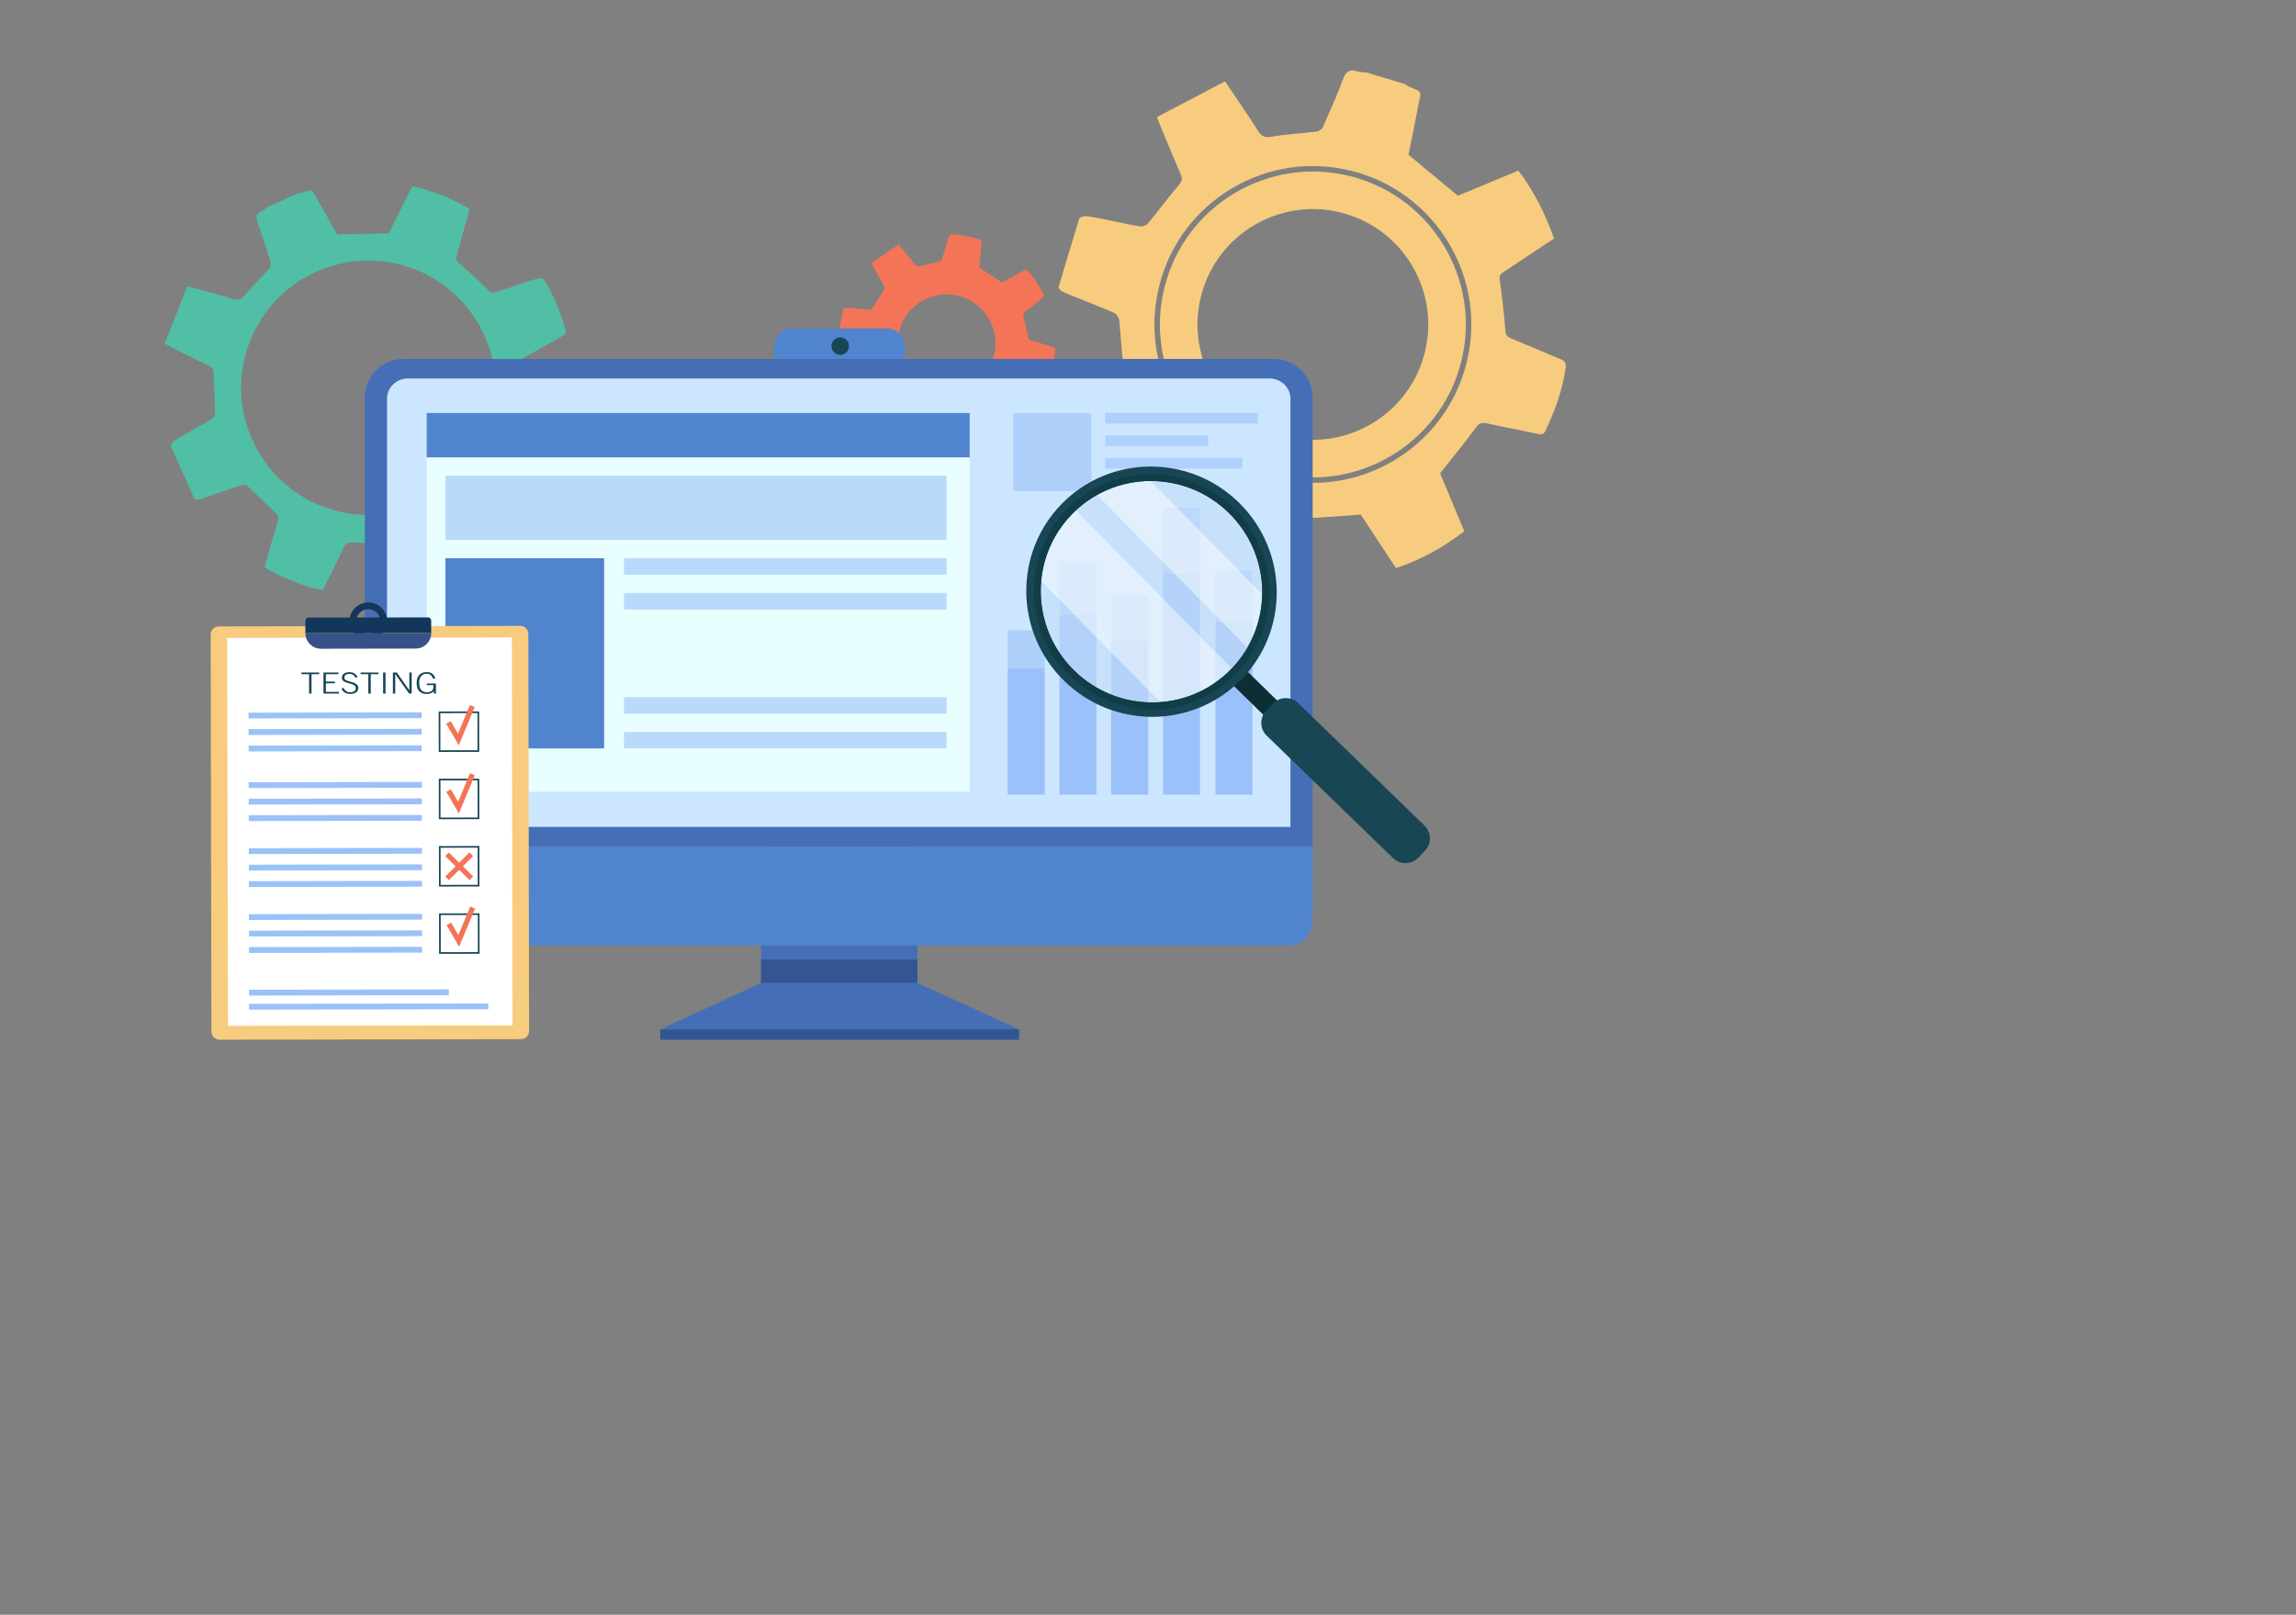 <?xml version="1.0" encoding="UTF-8"?>
<!DOCTYPE svg PUBLIC "-//W3C//DTD SVG 1.1//EN" "http://www.w3.org/Graphics/SVG/1.1/DTD/svg11.dtd">
<!-- Creator: CorelDRAW 2020 (64-Bit) -->
<svg xmlns="http://www.w3.org/2000/svg" xml:space="preserve" width="1002.95mm" height="705.556mm" version="1.1" style="shape-rendering:geometricPrecision; text-rendering:geometricPrecision; image-rendering:optimizeQuality; fill-rule:evenodd; clip-rule:evenodd"
viewBox="0 0 100294.72 70555.56"
 xmlns:xlink="http://www.w3.org/1999/xlink"
 xmlns:xodm="http://www.corel.com/coreldraw/odm/2003">
 <rect x="0" y="0" width="100294.72" height="70555.56" fill="#808080" stroke="none"/>
 <defs>
  <style type="text/css">
   <![CDATA[
    .fil16 {fill:#0E2E35;fill-rule:nonzero}
    .fil23 {fill:#103D46;fill-rule:nonzero}
    .fil13 {fill:#13375B;fill-rule:nonzero}
    .fil6 {fill:#184655;fill-rule:nonzero}
    .fil5 {fill:#335691;fill-rule:nonzero}
    .fil14 {fill:#355389;fill-rule:nonzero}
    .fil4 {fill:#466EB6;fill-rule:nonzero}
    .fil1 {fill:#50BFA5;fill-rule:nonzero}
    .fil3 {fill:#5184CE;fill-rule:nonzero}
    .fil10 {fill:#9AC1F9;fill-rule:nonzero}
    .fil15 {fill:#9BC1F9;fill-rule:nonzero}
    .fil9 {fill:#AFD0FB;fill-rule:nonzero}
    .fil19 {fill:#B4D2F9;fill-rule:nonzero}
    .fil11 {fill:#BADAFB;fill-rule:nonzero}
    .fil18 {fill:#BCD8FA;fill-rule:nonzero}
    .fil17 {fill:#C8E1FB;fill-rule:nonzero}
    .fil7 {fill:#CCE6FF;fill-rule:nonzero}
    .fil22 {fill:#D6E7FC;fill-rule:nonzero}
    .fil21 {fill:#DBEBFC;fill-rule:nonzero}
    .fil20 {fill:#E2F0FD;fill-rule:nonzero}
    .fil8 {fill:#E9FFFF;fill-rule:nonzero}
    .fil2 {fill:#F47458;fill-rule:nonzero}
    .fil0 {fill:#F7CC7F;fill-rule:nonzero}
    .fil12 {fill:white;fill-rule:nonzero}
   ]]>
  </style>
 </defs>
 <g id="Layer_x0020_1">
  <path class="fil0" d="M52522.87 12725.14l0.45 -0.05c801.66,-2665.32 3612.72,-4175.84 6278.23,-3373.82 2665.52,802.12 4175.75,3613 3373.64,6278.37l0 0c-802.12,2665.37 -3612.73,4175.89 -6278.23,3373.82 -2665.51,-802.03 -4175.75,-3612.95 -3374.09,-6278.32zm-1650.33 -193.64c-907.51,3571.24 1259.76,7214.95 4830.96,8122.46 3571.2,907.56 7214.49,-1259.57 8122.46,-4830.72 907.52,-3571.2 -1259.75,-7214.9 -4830.95,-8122.42 -3571.2,-907.56 -7214.95,1259.52 -8122.47,4830.68z"/>
  <path class="fil0" d="M50643.05 12473.23c455.35,-1791.26 1580.5,-3298.03 3169.23,-4242.77 1588.26,-944.75 3449.83,-1214.36 5241.13,-759.14 1791.31,455.21 3297.9,1580.69 4242.83,3169.18 944.47,1588.49 1214.12,3449.79 759.22,5241.05 -455.35,1791.25 -1580.96,3298.03 -3169.23,4242.77 -1588.72,944.75 -3449.83,1214.31 -5241.13,759.14 -1791.31,-455.21 -3297.9,-1580.74 -4242.83,-3169.18 -944.93,-1588.49 -1214.12,-3449.79 -759.22,-5241.05zm-4401.02 68.63c31.53,159.6 176.12,215.35 532.56,356.75 637.54,252.91 1275.49,505.91 1903.77,780.9 99.01,43.3 197.56,197.34 209.88,309.63 72.55,667.56 104.95,1339.69 184.34,2006.25 24.63,206.54 4.56,316.37 -181.14,433.04 -741.89,466.21 -1471.05,953.28 -2196.7,1427.38 181.32,778.21 1095.5,2527.4 1583.93,3016.57 769.72,-323.87 1560.89,-642.79 2338.82,-992.34 242.28,-108.77 365.93,-87.88 567.6,104.99 467.67,447.27 978.23,853.27 1493.36,1246.66 208.52,159.33 320.3,284.21 252.32,571.2 -175.21,743.98 -305.24,1498.47 -468.14,2245.56 -43.79,200.76 -5.47,326.32 192.55,387.69 933.06,288.77 1866.14,576.22 2798.74,864.63 229.5,70.85 264.64,-117.72 321.67,-252.64 290.19,-683.45 583.57,-1365.65 850.02,-2058.13 99.93,-259.98 234.53,-345.58 516.96,-354.43 747.36,-23.45 1493.36,-95.63 2297.3,-152.48 475.89,722.04 1000.59,1519.18 1540.36,2338.55 1083.63,-358.72 2059.13,-895.84 2983.07,-1606.34 -365.47,-879.27 -731.85,-1758.9 -1054.44,-2534.1 553.46,-701.06 1080.45,-1339.05 1568.65,-2005.48 140.98,-192.86 251.86,-224.62 464.02,-178.03 735.96,161.66 1476.94,300.36 2214.27,456.95 159.23,33.86 276.04,40.02 357.71,-134.1 412.47,-879.72 745.08,-1782.31 879.68,-2752.43 30.12,-216.22 -47.91,-301.59 -225.85,-375.18 -717.25,-296.16 -1428.57,-606.06 -2146.74,-899.26 -174.29,-71.04 -246.84,-144.87 -262.81,-357.07 -54.75,-736.24 -141.43,-1471.01 -246.38,-2201.9 -26.92,-186.71 32.39,-259.34 163.8,-345.9 732.31,-482.23 1460.97,-969.84 2209.24,-1468.08 -379.61,-1066.34 -864.16,-2056.12 -1558.15,-2966.24 -897.02,373.32 -1788.1,744.17 -2640.87,1099.06 -718.62,-595.98 -1414.42,-1173.06 -2158.59,-1790.58 131.86,-658.16 289.27,-1415.29 433.9,-2174.88 118.63,-623.4 208.06,-541.45 -418.39,-804.26 -59.77,-25.1 -110.42,-71.87 -165.17,-108.55 -559.84,-168.59 -1120.59,-337.13 -1680.43,-505.73 -130.95,-14.83 -268.28,-9.39 -391.48,-48.45 -320.76,-101.61 -501.44,-28.7 -629.19,314.73 -266.46,715.7 -577.64,1415.07 -886.98,2113.71 -40.61,91.52 -173.84,186.93 -274.22,199.65 -655.2,82.95 -1319.98,109.28 -1968.33,226.13 -317.57,57.17 -450.8,-29.56 -607.75,-277 -443.95,-701.64 -917.1,-1385.08 -1424.92,-2145.09 -1004.7,527.58 -1985.22,1042.21 -2976.23,1562.71 78.02,197.52 120.45,311.91 167.9,424.69 289.28,695.4 572.62,1393.54 874.67,2083.55 85.32,195.96 41.98,306.06 -92.17,465.48 -460.83,547.7 -886.53,1125.06 -1343.71,1676 -71.17,85.47 -246.38,145.46 -357.71,126.16 -608.66,-105.76 -1211.39,-245.2 -1818.17,-363.09 -490.86,-95.41 -673.54,-129.08 -828.95,31.21l-897.48 2981.93z"/>
  <path class="fil1" d="M11124.27 19433.86c-665.28,-1327.01 -773.91,-2833.65 -305.97,-4242.37 467.9,-1408.73 1456.41,-2550.89 2783.41,-3216.18 1326.97,-665.23 2833.65,-773.92 4242.37,-305.97 1408.72,467.9 2550.95,1456.44 3216.18,2783.46 665.24,1327 773.88,2833.64 305.97,4242.32 -467.94,1408.77 -1456.45,2550.94 -2783.45,3216.18 -1326.96,665.23 -2833.61,773.91 -4242.33,306.01 -1408.76,-467.95 -2550.94,-1456.44 -3216.18,-2783.45zm-2636.35 2355.29c103.03,80.35 220.01,38.28 510.79,-63.24 520.19,-181.68 1040.61,-363.36 1566.59,-526.66 82.81,-25.69 223.85,15.92 290.28,77.65 395.03,367.16 767.94,758.31 1166.54,1121.32 123.6,112.52 169.09,189.76 117.66,358.22 -205.45,673.18 -392.07,1352.14 -583.51,2021.67 519.27,376.92 1993.84,958.67 2547.66,998.95 297.16,-601.31 610.02,-1211.02 898.52,-1832.05 89.79,-193.32 175.89,-245.65 399.74,-234.56 519.32,25.59 1042.56,3.88 1562.34,-28.2 210.53,-13.01 343.71,4.33 453.49,214.22 284.62,543.87 602.23,1070.44 896.11,1609.61 78.97,145 168.18,201.26 320.84,134.19 718.17,-315.01 1435.83,-630.97 2153.85,-946.2 176.54,-77.48 98.88,-210.48 62.65,-322.59 -183.33,-567.32 -363.65,-1135.92 -565.77,-1696.53 -75.92,-210.53 -39.42,-333.03 127.44,-486.93 441.61,-407.17 856.64,-843.18 1314.96,-1300.36 668.34,188.44 1406.26,396.5 2164.71,610.35 469.27,-787.42 779.39,-1626.55 967.05,-2543.74 -684.48,-341.55 -1369.16,-683.26 -1972.57,-984.34 -32.49,-716.66 -47.87,-1381.08 -101.75,-2042.39 -15.65,-191.41 34.95,-268.92 188.21,-352.1 531.87,-288.72 1054.71,-594.06 1584.66,-886.44 114.52,-63.23 188.76,-120.96 146.78,-269.56 -211.98,-751.02 -484.42,-1474.06 -912.81,-2133.73 -95.49,-147.05 -187.48,-158.1 -334.35,-109.14 -591.14,197.11 -1186.02,382.9 -1776.29,582.47 -142.99,48.32 -226.03,41.84 -347.22,-78.76 -420.26,-418.25 -859.15,-818.9 -1307.29,-1207.37 -114.48,-99.28 -116.63,-174.52 -82.32,-296.16 191.09,-677.74 377.16,-1356.85 569.79,-2052.93 -791.17,-447.86 -1605.65,-794.22 -2505.5,-982.07 -348.35,698.14 -694.53,1391.85 -1025.82,2055.67 -749.65,15.84 -1475.43,31.17 -2252.13,47.54 -265.91,-469 -568.33,-1011.54 -879.78,-1548.84 -255.64,-440.98 -158.27,-438.16 -676.78,-268.52 -49.46,16.16 -104.8,14.43 -157.41,20.99 -428.8,192.14 -857.55,384.27 -1286.31,576.36 -87.33,59.87 -167.86,135.33 -263.22,176.44 -248.16,106.86 -319.52,246.07 -216.54,521.79 214.53,574.57 393.21,1162.84 572.57,1749.83 23.45,76.88 -7.26,204.82 -61.6,265.36 -354.43,394.95 -744.08,760.28 -1076.51,1172.15 -162.62,201.58 -289.28,219.1 -514.44,151.21 -638.55,-192.64 -1285.04,-358.99 -1993.07,-553.45 -332.75,848.6 -657.44,1676.41 -985.72,2513.52 151.11,78.98 237.35,125.89 325.14,169.64 541.4,270.11 1080.43,545.11 1626.54,805.4 155.04,73.92 186.39,163.72 188.71,331.03 8.08,574.9 53.16,1149.24 65.11,1724.18 1.83,89.16 -73,217.74 -150.7,264.46 -425.24,255.78 -864.58,488.06 -1295.03,735.45 -348.26,200.12 -476.84,275.68 -487.01,454.76l1022.72 2282.43z"/>
  <path class="fil2" d="M39244.63 14605.46c218.51,-1160.84 1336.59,-1924.76 2497.29,-1706.35 1160.93,218.42 1924.67,1336.5 1706.43,2497.29l0 0c-218.5,1160.83 -1336.58,1924.76 -2497.28,1706.35 -1160.92,-218.42 -1924.9,-1336.5 -1706.44,-2497.29l0 0zm-2414.38 -1093.22l-244.14 1298.72c20.25,65.93 83.81,82.9 240.63,126.52 280.37,78.03 561.03,156.05 838.35,243.79 43.8,13.82 92.52,74.42 102.65,121.23 60.78,278.41 104.53,560.57 168.1,838.25 19.8,86.05 16.28,133.27 -56.95,190.86 -292.19,230.19 -577.77,468.49 -862.66,701.23 111.6,320.21 576.13,1017.16 804.26,1201.53 310.31,-171.28 629.79,-341.51 942.24,-524.01 97.23,-56.76 150.42,-53.53 244.14,18.75 217.51,167.68 451.07,316.01 686.27,458.82 95.36,57.81 147.88,105.49 132.32,229.64 -40.47,321.8 -61.45,646.03 -96.55,968.61 -9.39,86.69 12.51,137.97 98.92,154.94 406.35,79.85 813.16,159.11 1219.79,238.82 99.83,19.57 106.17,-61.55 124.29,-121.14 91.62,-301.41 184.83,-602.51 266.05,-906.7 30.61,-114.24 83.35,-156.36 201.99,-172.83 314.54,-43.53 626.04,-107.59 962.72,-167.77 233.06,283.25 490.62,595.98 755.25,917.46 440.99,-200.16 828.49,-470.78 1186.39,-812.2 -194,-354.52 -388.01,-709.22 -558.93,-1021.81 201.99,-320.76 395.54,-613.68 571.39,-916.87 51.1,-87.74 96.31,-106.13 187.89,-96.04 317.83,35.09 636.86,60.27 954.92,93.12 68.76,7.12 118.17,4.48 144.81,-72.68 134.42,-389.79 234.25,-785.65 247.44,-1201.03 2.83,-92.58 -33.9,-125.11 -112.33,-148.15 -315.92,-92.71 -630.02,-191.4 -946.21,-282.79 -76.74,-22.13 -110.87,-50.01 -127.11,-138.84 -56.31,-308.21 -125.75,-614.32 -203.23,-917.97 -19.75,-77.61 2.15,-110.92 53.71,-153.35 287.22,-236.44 572.57,-475.07 866.17,-718.99 -208.37,-432.86 -457.22,-828.67 -791.07,-1181.5 -361.64,197.93 -721.13,394.53 -1064.88,582.7 -330.06,-219.1 -649.54,-431.31 -991.43,-658.35 25.92,-283.66 58.18,-610.25 85.01,-937.26 22.13,-268.43 63.56,-237.85 -212.58,-320.57 -26.37,-7.9 -49.91,-25.32 -74.64,-38.33 -243.92,-45.9 -487.84,-91.85 -731.99,-137.7 -17.38,-0.14 -35.09,0.59 -52.75,1.37 -38.82,1.64 -77.65,3.28 -114.66,-4.2 -139.79,-28.47 -212.8,10.45 -251.17,161.1 -80.07,314.01 -179.91,623.13 -279.01,931.89 -13.18,40.42 -64.97,86.69 -106.86,96.54 -272.89,64.52 -552.12,105.59 -820.5,184.11 -131.41,38.41 -191.45,7.84 -268.65,-89.52 -219.19,-276.14 -449.47,-543.23 -698.05,-841.04 -400.27,267.92 -790.61,529.18 -1185.42,793.45 41.66,79.84 64.97,126.2 89.93,171.65 153.49,280.41 304.42,562.25 462.84,839.8 44.98,78.85 31.57,127.25 -17.89,200.57 -169.73,251.87 -323.49,514.63 -491.58,767.72 -26.14,39.24 -97.23,72.45 -145.04,69.31 -261.54,-17.21 -522.43,-48.87 -783.74,-71.32 -211.43,-18.16 -290.04,-24.14 -348.45,50.46z"/>
  <path class="fil3" d="M38747.16 14351.5l-4154.99 0c-425.19,0 -770.08,344.75 -770.08,770l0 1361.36c0,425.2 344.89,769.95 770.08,769.95l4154.99 0c425.2,0 769.87,-344.75 769.87,-769.95l0 -1361.36c0,-425.25 -344.67,-770 -769.87,-770z"/>
  <polygon class="fil4" points="33242.9,42950.67 28842.16,44979.18 28842.16,45428.39 44514.38,45428.39 44514.38,44979.18 40074.08,42950.67 "/>
  <polygon class="fil4" points="33242.9,42954.41 40076.64,42954.41 40076.64,34256.73 33242.9,34256.73 "/>
  <path class="fil4" d="M57339.22 36985.21l0 -19613.41c0,-931.92 -755.58,-1687.36 -1687.28,-1687.36l-38028.65 0c-931.87,0 -1687.36,755.44 -1687.36,1687.36l0 19613.41 41403.29 0z"/>
  <polygon class="fil5" points="28842.16,45428.39 44514.43,45428.39 44514.43,44979.18 28842.16,44979.18 "/>
  <polygon class="fil5" points="33242.9,42950.67 40074.08,42950.67 40074.08,41930.05 33242.9,41930.05 "/>
  <path class="fil3" d="M15935.93 36985.21l0 3143.03c0,653.57 432.13,1183.56 965.23,1183.56l39473.05 0c532.92,0 965.01,-529.99 965.01,-1183.56l0 -3143.03 -41403.29 0z"/>
  <path class="fil6" d="M37087.36 15122.05c0,212.3 -172.1,384.4 -384.5,384.4 -212.34,0 -384.22,-172.1 -384.22,-384.4 0,-212.26 171.88,-384.37 384.22,-384.37 212.4,0 384.5,172.11 384.5,384.37z"/>
  <path class="fil7" d="M56370.11 36133.41l0 -18709.22c0,-490.44 -412.01,-888.04 -919.84,-888.04l-37625.12 0c-508.1,0 -919.97,397.6 -919.97,888.04l0 18709.22 39464.93 0z"/>
  <polygon class="fil8" points="18638.26,34597.89 42358.52,34597.89 42358.52,18046.49 18638.26,18046.49 "/>
  <polygon class="fil3" points="18638.26,19984.39 42358.52,19984.39 42358.52,18046.52 18638.26,18046.52 "/>
  <path class="fil9" d="M44016.46 34719.84l0 -7177.99 1089.56 0c130.45,396.04 307.02,779.81 529.55,1143.77l0 510.66 -1619.11 0 0 5523.56z"/>
  <path class="fil10" d="M52419.3 34719.84l-1619.3 0 0 -3415.25c553,-47.08 1099.6,-177.99 1619.3,-392.47l0 3807.72z"/>
  <path class="fil10" d="M50158.03 34719.84l-1619.29 0 0 -3696.35c525.17,181.28 1071.32,280.65 1619.29,298.08l0 3398.27zm-246.83 -4045.03c-467.23,-40.24 -929.88,-148.06 -1372.46,-323.49l0 0c442.58,175.43 905.69,283.25 1372.46,323.49z"/>
  <path class="fil10" d="M54712.95 34719.84l-1619.3 0 0 -4143.45c390.91,-230.62 347.84,-481.92 352.88,-475.8 0,0 748.55,-1557.41 1266.42,-984.34l0 5603.59zm0 -3496.23l-763.8 -608.84 -0.45 0.27c-11.86,-38.15 -137.34,-449.24 -143.73,-522.7 0,-4.24 -1.36,-8.71 -2.73,-13.18 36.5,-30.12 72.54,-60.96 108.13,-92.03l802.58 783.5 0 452.98zm0 -1665.92l-196.2 -191.68c67.99,-81.9 133.23,-165.03 196.2,-249.76l0 441.44zm-959.08 -292.65c1.37,-1.42 3.19,-3.06 4.56,-4.47 -1.37,1.41 -3.19,3.05 -4.56,4.47z"/>
  <path class="fil10" d="M47896.92 34719.84l-1619.12 0 0 -5183.09c68.31,74.6 139.4,147.83 212.58,219.41 425.47,415.52 901.03,748.42 1406.54,998.73l0 3964.95zm0 -4679.51c-320.44,-185.52 -624.63,-410.82 -905.29,-675.69 280.66,264.87 584.85,489.94 905.29,675.69l0 0zm-950 -718.3c0,-0.23 0.23,0 0,-0.23 0.23,0.23 0,0 0,0.23z"/>
  <polygon class="fil10" points="44016.46,34719.84 45635.54,34719.84 45635.54,29196.28 44016.46,29196.28 "/>
  <polygon class="fil11" points="19456.62,23592.5 41350.58,23592.5 41350.58,20782.42 19456.62,20782.42 "/>
  <polygon class="fil11" points="27258.83,25110.78 41350.58,25110.78 41350.58,24390.56 27258.83,24390.56 "/>
  <polygon class="fil3" points="19456.62,32702.41 26388.91,32702.41 26388.91,24390.6 19456.62,24390.6 "/>
  <path class="fil11" d="M41350.62 26629.09c-4714.51,0 -9382.99,0 -14091.79,0l0 -720.17 14091.79 0 0 720.17z"/>
  <path class="fil11" d="M41350.62 31184.05l-14091.79 0 0 -720.17c4689.72,0 9385.99,0 14091.79,0l0 720.17z"/>
  <polygon class="fil11" points="27258.83,32702.41 41350.58,32702.41 41350.58,31982.21 27258.83,31982.21 "/>
  <path class="fil0" d="M9560.24 27371.17l13161.56 -23.78c197.66,-0.22 358.17,159.65 358.53,357.4l31.22 17342.9c0.36,197.76 -159.56,358.1 -357.22,358.56l-13161.61 23.8c-197.65,0.23 -358.16,-159.65 -358.53,-357.41l-31.21 -17342.89c-0.36,-197.75 159.56,-358.08 357.26,-358.58z"/>
  <polygon class="fil12" points="9925.57,27874.29 22358.25,27851.94 22388.77,44803.3 9956.1,44825.67 "/>
  <path class="fil13" d="M18835.92 27115.02c-0.15,-76.29 -62.06,-137.93 -138.3,-137.71l-5220.24 9.41c-76.24,0 -137.93,61.91 -137.79,138.2l0.96 542.68 5496.32 -9.9 -0.95 -542.68z"/>
  <path class="fil13" d="M16088.73 27673.49c-291.6,0.46 -528.4,-235.43 -528.95,-526.9 -0.5,-291.73 235.44,-528.58 527.03,-529.04 291.61,-0.46 528.4,235.43 528.95,527.12 0.55,291.51 -235.43,528.36 -527.03,528.82zm-2.42 -1351.15c-454.71,0.69 -822.64,370.08 -821.82,824.71 0.82,454.62 370.08,822.6 824.79,821.64 454.67,-0.68 822.6,-369.85 821.78,-824.7 -0.82,-454.62 -370.08,-822.6 -824.75,-821.65z"/>
  <path class="fil14" d="M18751.37 26987.9c49.59,20.95 84.45,69.9 84.55,127.12l0.95 542.68 -5496.32 9.9c0.68,375.74 305.92,679.93 681.84,679.25l4135.1 -7.3c375.92,-0.74 680.07,-306.07 679.38,-681.85l-0.95 -542.68c-0.1,-57.22 -34.96,-106.17 -84.55,-127.12z"/>
  <path class="fil15" d="M13477.38 26986.72l0 0c-47.68,0 -89.66,24.22 -114.39,61 24.73,-36.78 66.71,-61 114.39,-61z"/>
  <path class="fil15" d="M13345.7 27083.95c2.7,-8.72 6.21,-16.93 10.4,-24.96 -4.19,8.03 -7.7,16.24 -10.4,24.96z"/>
  <path class="fil6" d="M19237.29 32783.4l1622.9 -2.87 -2.93 -1622.85 -1622.89 2.87 2.92 1622.85zm1695.31 69.22l-1767.4 3.28 -3.19 -1767.44 1767.39 -3.28 3.2 1767.44z"/>
  <path class="fil6" d="M19242.58 35724.18l1622.9 -2.79 -2.88 -1623.12 -1622.94 3.06 2.92 1622.85zm1695.31 69.26l-1767.4 3.05 -3.19 -1767.16 1767.39 -3.33 3.2 1767.44z"/>
  <path class="fil6" d="M19247.88 38665.04l1622.94 -2.82 -2.93 -1623.08 -1622.89 3.01 2.88 1622.89zm1695.3 69.22l-1767.39 3.06 -3.2 -1767.21 1767.39 -3.29 3.2 1767.44z"/>
  <path class="fil6" d="M19253.21 41605.87l1622.9 -3.06 -2.92 -1622.9 -1622.89 3.11 2.91 1622.85zm1695.26 69.21l-1767.39 3.06 -3.19 -1767.44 1767.39 -3.01 3.19 1767.39z"/>
  <polygon class="fil15" points="10858.22,31393.84 18422.12,31380.2 18421.67,31125.92 10857.77,31139.56 "/>
  <polygon class="fil15" points="10859.55,32114.29 18423.4,32100.6 18422.99,31846.32 10859.05,31859.78 "/>
  <polygon class="fil15" points="10860.83,32834.73 18424.72,32821.04 18424.27,32566.54 10860.37,32580.18 "/>
  <polygon class="fil15" points="10863.7,34435.18 18427.6,34421.54 18427.14,34167.03 10863.24,34180.72 "/>
  <polygon class="fil15" points="10865.02,35155.4 18428.92,35141.98 18428.47,34887.47 10864.57,34901.12 "/>
  <polygon class="fil15" points="10866.3,35875.84 18430.2,35862.15 18429.74,35607.92 10865.84,35621.56 "/>
  <polygon class="fil15" points="10868.9,37316.68 18432.8,37303.04 18432.35,37048.54 10868.45,37062.18 "/>
  <polygon class="fil15" points="10870.23,38036.9 18434.08,38023.49 18433.67,37768.98 10869.72,37782.62 "/>
  <polygon class="fil15" points="10871.5,38757.3 18435.36,38743.66 18434.95,38489.38 10871.05,38503.07 "/>
  <polygon class="fil15" points="10874.11,40198.19 18438.01,40184.5 18437.55,39930.05 10873.6,39943.69 "/>
  <polygon class="fil15" points="10875.38,40918.64 18439.28,40904.95 18438.83,40650.45 10874.93,40664.09 "/>
  <polygon class="fil15" points="10876.66,41638.81 18440.6,41625.17 18440.1,41370.89 10876.2,41384.53 "/>
  <polygon class="fil15" points="10880.03,43501.34 19606.09,43485.59 19605.68,43231.32 10879.58,43247.06 "/>
  <polygon class="fil15" points="10881.13,44117.72 21328.04,44098.88 21327.58,43844.61 10880.67,43863.44 "/>
  <polygon class="fil2" points="20040.14,32563.71 19491.29,31621.98 19687.67,31507.54 20006.29,32054.24 20526.34,30806.44 20736.17,30894 "/>
  <polygon class="fil2" points="20045.52,35542.9 19496.68,34601.4 19693.05,34486.96 20011.66,35033.44 20531.72,33785.86 20741.55,33873.2 "/>
  <polygon class="fil2" points="20056.02,41368.06 19507.13,40426.33 19703.55,40311.89 20022.12,40858.32 20542.22,39610.75 20752.05,39698.13 "/>
  <polygon class="fil2" points="20667.5,37406.39 20509.23,37246.51 20057.61,37694.11 19604.41,37248.2 19446.72,37408.53 19897.88,37852.3 19448.27,38297.98 19606.55,38457.63 20058.16,38010.03 20511.37,38455.99 20669.06,38295.65 20217.9,37851.84 "/>
  <polygon class="fil6" points="13501.38,30306.1 13501.38,29459.27 13163.88,29459.27 13163.88,29385.08 13945.24,29385.08 13945.24,29459.27 13607.73,29459.27 13607.73,30306.1 "/>
  <polygon class="fil6" points="14807.53,30231.96 14807.53,30306.1 14130.16,30306.1 14130.16,29385.08 14783.63,29385.08 14783.63,29459.27 14235.79,29459.27 14235.79,29781.81 14632.37,29781.81 14632.37,29855.95 14235.79,29855.95 14235.79,30231.96 "/>
  <path class="fil6" d="M14915.44 30085.77l91.67 -30.62c30.84,65.66 70.26,114.21 118.31,145.51 48.04,31.3 106.99,46.86 176.85,46.86 71.9,0 129.8,-16.25 173.74,-49.24 43.94,-32.71 65.93,-75.78 65.93,-129.48 0,-42.62 -14.41,-77.93 -43.17,-105.45 -28.78,-27.55 -77.56,-52.74 -146.41,-75.6 -37.5,-12 -87.23,-26.6 -149.15,-43.53 -61.87,-17.2 -101.56,-29.93 -119.04,-38.14 -54.98,-25.69 -94.04,-52.98 -117.08,-82.17 -23.13,-28.97 -34.72,-64.98 -34.72,-107.59 0,-76.52 29.02,-136.56 87.1,-180.37 58.04,-43.8 137.93,-65.7 239.63,-65.7 90.44,0 165.04,17.93 223.89,53.93 58.82,35.77 103.62,90.89 134.46,165.26l-89.42 23.09c-28.25,-57.44 -64.57,-99.83 -109.01,-127.12 -44.48,-27.33 -99.28,-40.97 -164.52,-40.97 -63.2,0 -114.44,14.6 -153.77,44.03 -39.29,29.66 -58.95,68.03 -58.95,115.35 0,35.58 12.73,65.69 38.14,90.15 25.46,24.5 64.89,44.54 118.32,59.82 20.52,6.11 50.32,14.83 89.38,25.41 111.96,30.89 184.19,55.12 216.54,73.01 51.88,27.28 89.48,57.44 112.88,89.93 23.37,32.71 35.09,71.13 35.09,115.61 0,80.49 -31.49,144.55 -94.4,192.37 -62.97,47.77 -148.1,71.54 -255.46,71.54 -96.6,0 -176.08,-19.07 -238.5,-57.21 -62.42,-38.15 -111.92,-97.69 -148.33,-178.68z"/>
  <polygon class="fil6" points="16089,30306.1 16089,29459.27 15751.5,29459.27 15751.5,29385.08 16532.86,29385.08 16532.86,29459.27 16195.36,29459.27 16195.36,30306.1 "/>
  <polygon class="fil6" points="16734.8,30306.1 16840.37,30306.1 16840.37,29385.09 16734.8,29385.09 "/>
  <polygon class="fil6" points="17264.99,29451.74 17264.99,30306.1 17162.46,30306.1 17162.46,29385.08 17334.29,29385.08 17880.67,30162.29 17880.67,29385.08 17983.15,29385.08 17983.15,30306.1 17870.64,30306.1 "/>
  <path class="fil6" d="M18950.21 30202.76c-38.01,40.74 -82.95,71.13 -134.83,91.11 -51.92,20.26 -112.29,30.39 -181.09,30.39 -141.31,0 -248.89,-40.97 -322.9,-122.41 -73.96,-81.72 -110.96,-199.9 -110.96,-354.57 0,-153.31 37.78,-271.48 113.28,-354.57 75.52,-83.36 182.38,-125.01 320.58,-125.01 102.21,0 183.92,22.12 245.06,66.11 61.1,44.07 106.36,113.25 135.6,207.92l-99.37 16.7c-24.69,-74.15 -60,-128.98 -105.99,-164.3 -45.95,-35.32 -104.95,-52.97 -176.85,-52.97 -102.76,0 -182.14,34.36 -238.13,103.12 -55.98,68.71 -83.95,166.21 -83.95,292.37 0,136.1 28.38,238.99 85.09,308.2 56.81,69.22 141.17,104.08 253.19,104.08 84.22,0 152.07,-19.8 203.45,-58.86 51.32,-39.33 77.06,-91.11 77.06,-155.4l0 -98.42 -283.62 0 0 -69.21 397.69 0 0 439.06 -93.31 0 0 -103.34z"/>
  <path class="fil9" d="M47014.95 21460.18l-2756.26 0 0 -3415.33 3415.24 0 0 2994.07c-227.4,123.09 -447.55,263.44 -658.98,421.26z"/>
  <polygon class="fil9" points="48278.21,18508.91 54940.8,18508.91 54940.8,18044.84 48278.21,18044.84 "/>
  <polygon class="fil9" points="48278.21,19492.67 52774.57,19492.67 52774.57,19028.6 48278.21,19028.6 "/>
  <path class="fil9" d="M54263.07 20476.42l-2997.67 0c-330.34,-60.86 -664.33,-91.29 -998.77,-91.29 -333.99,0 -667.98,30.43 -997.4,91.29l-991.02 0 0 -464.06 5984.86 0 0 464.06z"/>
  <path class="fil16" d="M53809.54 29281.96c103.12,-105.21 198.93,-213.98 288.36,-324.86l1912.21 1867.46c117.72,114.66 77.11,346.8 -90.34,518.18 -167.45,171.65 -398.32,217.54 -516.04,102.66l-1912.21 -1867.46c108.59,-91.84 215.36,-190.48 318.02,-295.98z"/>
  <path class="fil17" d="M50330.05 30692.97c-57.5,0 -114.98,-0.95 -172.02,-3.1l0 -550.22 531.55 540.09c-119.99,8.71 -239.54,13.23 -359.53,13.23zm-1791.31 -341.65c-219.46,-87.11 -434.36,-190.68 -641.82,-310.99l0 -2198.98 641.82 652.64 0 1857.33zm-2260.94 -1830.73c-543.36,-813.89 -816.26,-1755.44 -816.26,-2695.99 0,-146.41 6.62,-292.88 19.81,-438.6l796.45 809.41 0 2325.18z"/>
  <polygon class="fil18" points="46277.8,28520.59 46277.8,26195.41 46939.39,26868.31 46277.8,26868.31 "/>
  <path class="fil19" d="M50158.03 30689.87c-82.58,-2.79 -164.71,-7.99 -246.83,-15.06 -466.77,-40.24 -929.88,-148.06 -1372.46,-323.49l0 -1857.33 1619.29 1645.66 0 550.22z"/>
  <path class="fil19" d="M47896.92 30040.33c-320.44,-185.75 -624.63,-410.82 -905.29,-675.69 -14.83,-14.14 -29.88,-28.29 -44.71,-42.61 0,-0.23 0.23,0 0,-0.23 -5.43,-5.21 -11.09,-10.86 -16.7,-16.07l0 0c-249.12,-243.41 -466.67,-506.63 -652.42,-785.14l0 -1652.28 661.59 0 957.53 973.04 0 2198.98z"/>
  <path class="fil17" d="M52419.3 30219l0 -10.36c235.88,-118.4 461.73,-255.92 674.35,-410.82l0 25.92c-215.81,151.39 -441.66,283.2 -674.35,395.26zm674.35 -1720.08l-674.35 -685.58 0 -1621.94 674.35 685.63 0 1621.89zm1619.3 -627.92l0 -110.18c181.59,-429.9 304.78,-893.69 357.25,-1382.22 15.97,-150.93 25.1,-300.68 27.38,-449.47l-384.63 -390.79 0 -635.71 -625.09 0 -1668.56 -1695.81 0 -1019.34 -1002.88 0 -1152.07 -1170.88c1.82,0 3.65,0 5.93,0 0,0 0.45,0 0.45,0 0,0 0.46,0 0.46,0 1216.86,0.14 2437.37,456.27 3382.76,1371.08l0.46 0.32c2.28,2.61 4.56,4.97 7.75,7.58 2.74,2.69 5.48,5.61 8.22,8.3 977.78,954.74 1468.72,2218.82 1469.17,3481.23 0,678.56 -142.35,1356.61 -426.6,1985.89zm-3912.95 -1703.37l-3800.1 -3862.8c-622.77,579.27 -1096.69,1324.31 -1348.36,2175.48 212.84,-735.97 604.64,-1431 1176.48,-2016.61 533.51,-546.16 1165.89,-938.09 1841.67,-1175.12 -257.33,91.76 -505.54,205.05 -741.47,337.87l2871.78 2919.15 0 1622.03z"/>
  <path class="fil18" d="M50800 26167.63l0 -1622.03 521.97 530.31 -521.97 0 0 1091.72zm1619.3 -2960.81l-1002.88 -1019.34 1002.88 0 0 1019.34z"/>
  <path class="fil18" d="M53093.65 28498.92l0 -1621.89 283.8 288.18 -283.8 0 0 1333.71zm1619.3 -2960.58l-625.09 -635.71 625.09 0 0 635.71z"/>
  <path class="fil19" d="M51915.12 30426.69c172.46,-63.1 340.83,-136.1 504.18,-218.05l0 10.36c-164.72,79.12 -333.09,148.33 -504.18,207.69zm504.18 -2613.35l-1619.3 -1645.71 0 -1091.72 521.97 0 1097.33 1115.49 0 1621.94z"/>
  <path class="fil19" d="M53093.65 29823.74l0 -25.92c246.39,-178.95 475.43,-380.94 684.86,-602.96l-684.86 -695.94 0 -1333.71 283.8 0 1085 1102.98c92.63,-163.16 176.58,-332.44 250.5,-507.37l0 110.18c-224.49,496.56 -537.94,962.73 -940.37,1374.96l0 0c-4.56,4.7 -9.13,9.68 -14.15,14.61 -1.37,1.41 -3.19,3.05 -4.56,4.47 -206.69,209.29 -427.52,395.26 -660.22,558.7z"/>
  <path class="fil20" d="M50689.58 30679.74l-531.55 -540.09 0 -4129.53 -1619.29 0 0 2483.87 -641.82 -652.64 0 -3324.68 -1619.12 0 0 1678.74 -796.45 -809.41c27.51,-305.62 84.27,-608.84 170.19,-905.69 251.67,-851.17 725.59,-1596.21 1348.36,-2175.48l3800.1 3862.8 0 4502.48c-36.96,3.79 -73.91,6.84 -110.42,9.63zm1729.72 -471.1l0 -2395.3 674.35 685.58 0 1298.9c-212.62,154.9 -438.47,292.42 -674.35,410.82z"/>
  <polygon class="fil21" points="48538.74,28493.99 48538.74,26010.12 50158.03,26010.12 50158.03,28017.47 48538.74,28017.47 "/>
  <polygon class="fil21" points="47896.92,26868.31 46939.39,26868.31 46277.8,26195.41 46277.8,24516.67 47896.92,24516.67 "/>
  <path class="fil22" d="M50800 30670.11l0 -4502.48 1619.3 1645.71 0 2395.3c-163.35,81.95 -331.72,154.95 -504.18,218.05 -362.28,125.48 -736.87,206.69 -1115.12,243.42z"/>
  <polygon class="fil22" points="50158.03,30139.65 48538.74,28493.99 48538.74,28017.47 50158.03,28017.47 "/>
  <path class="fil22" d="M53093.65 29797.82l0 -1298.9 684.86 695.94c-209.43,222.02 -438.47,424.01 -684.86,602.96z"/>
  <polygon class="fil22" points="47896.92,27841.35 46939.39,26868.31 47896.92,26868.31 "/>
  <path class="fil20" d="M54712.95 27760.82l0 -2222.48 384.63 390.79c-2.28,148.79 -11.41,298.54 -27.38,449.47 -52.47,488.53 -175.66,952.32 -357.25,1382.22zm-1619.3 -883.79l-674.35 -685.63 0 -2984.58 1668.56 1695.81 -994.21 0 0 1974.4zm-2293.65 -2331.43l-2871.78 -2919.15c235.93,-132.82 484.14,-246.11 741.47,-337.87 514.21,-180.59 1053.98,-271.2 1594.66,-271.98l1152.07 1170.88 -616.42 0 0 2358.12z"/>
  <polygon class="fil21" points="52419.3,25075.91 51321.97,25075.91 50800,24545.6 50800,22187.48 51416.42,22187.48 52419.3,23206.82 "/>
  <polygon class="fil21" points="54712.95,27165.21 53377.45,27165.21 53093.65,26877.03 53093.65,24902.63 54087.86,24902.63 54712.95,25538.34 "/>
  <polygon class="fil22" points="52419.3,26191.4 51321.97,25075.91 52419.3,25075.91 "/>
  <path class="fil22" d="M54462.45 28268.19l-1085 -1102.98 1335.5 0 0 595.61c-73.92,174.93 -157.87,344.21 -250.5,507.37z"/>
  <path class="fil6" d="M46930.22 29305.73c-1917.64,-1872.88 -1963.32,-4936.16 -102.2,-6842.03 1861.29,-1905.83 4924.67,-1932.61 6842.36,-59.82 1917.68,1872.84 1963.77,4935.99 102.2,6842.08 -1861.11,1905.88 -4924.49,1932.43 -6842.36,59.77zm-439.84 450.43c2167.9,2117.26 5631.43,2086.88 7735.73,-67.8 2104.3,-2154.49 2052.29,-5617.56 -115.44,-7734.86 -2168.17,-2117.31 -5631.7,-2087.01 -7735.87,67.62 -2104.07,2154.58 -2052.28,5617.78 115.58,7735.04z"/>
  <path class="fil23" d="M50331.87 30992.42c-1299.9,0 -2603.77,-490.17 -3610.26,-1473.1 -2036.54,-1988.73 -2085.04,-5241.74 -108.54,-7265.55 999.68,-1023.54 2325.82,-1536.71 3655.84,-1536.71 1299.9,0 2603.91,490.21 3609.98,1473.2 2036.77,1988.82 2085.14,5241.68 108.59,7265.49 -999.23,1023.64 -2325.59,1536.67 -3655.61,1536.67zm-4870.33 -5167.82c0,1262.18 491.13,2526.21 1468.68,3481.13 948.08,925.77 2175.66,1387.24 3399.83,1387.24 1252.45,0 2501.25,-483.37 3442.53,-1447.01 912.53,-934.43 1366.97,-2146.91 1366.97,-3360.85l0 0c-0.45,-1262.41 -491.39,-2526.49 -1469.17,-3481.23 -2.74,-2.69 -5.48,-5.61 -8.22,-8.3 -3.19,-2.61 -5.47,-4.97 -7.75,-7.58l-0.46 -0.32c-945.84,-914.95 -2165.9,-1371.03 -3382.76,-1371.08 0,0 -0.46,0 -0.46,0l0 0c-1.82,0 -4.1,0 -6.38,0 -540.68,0.78 -1080.45,91.39 -1594.66,271.98 -675.78,237.03 -1308.16,628.96 -1841.67,1175.12 -571.84,585.61 -963.64,1280.64 -1176.48,2016.61 -85.92,296.85 -142.68,600.07 -170.19,905.69 -13.19,145.72 -19.81,292.19 -19.81,438.6l0 0z"/>
  <path class="fil6" d="M61949.79 37477.7l297.03 -308.16c297.03,-308.21 288.36,-798.6 -20.07,-1095.5l-5520.83 -5353.05c-308.44,-296.9 -798.92,-287.96 -1095.5,19.98l-297.48 308.44c-297.03,307.93 -287.91,798.37 20.07,1095.45l5521.28 5352.88c307.98,297.11 798.47,288.17 1095.5,-20.04z"/>
 </g>
</svg>

